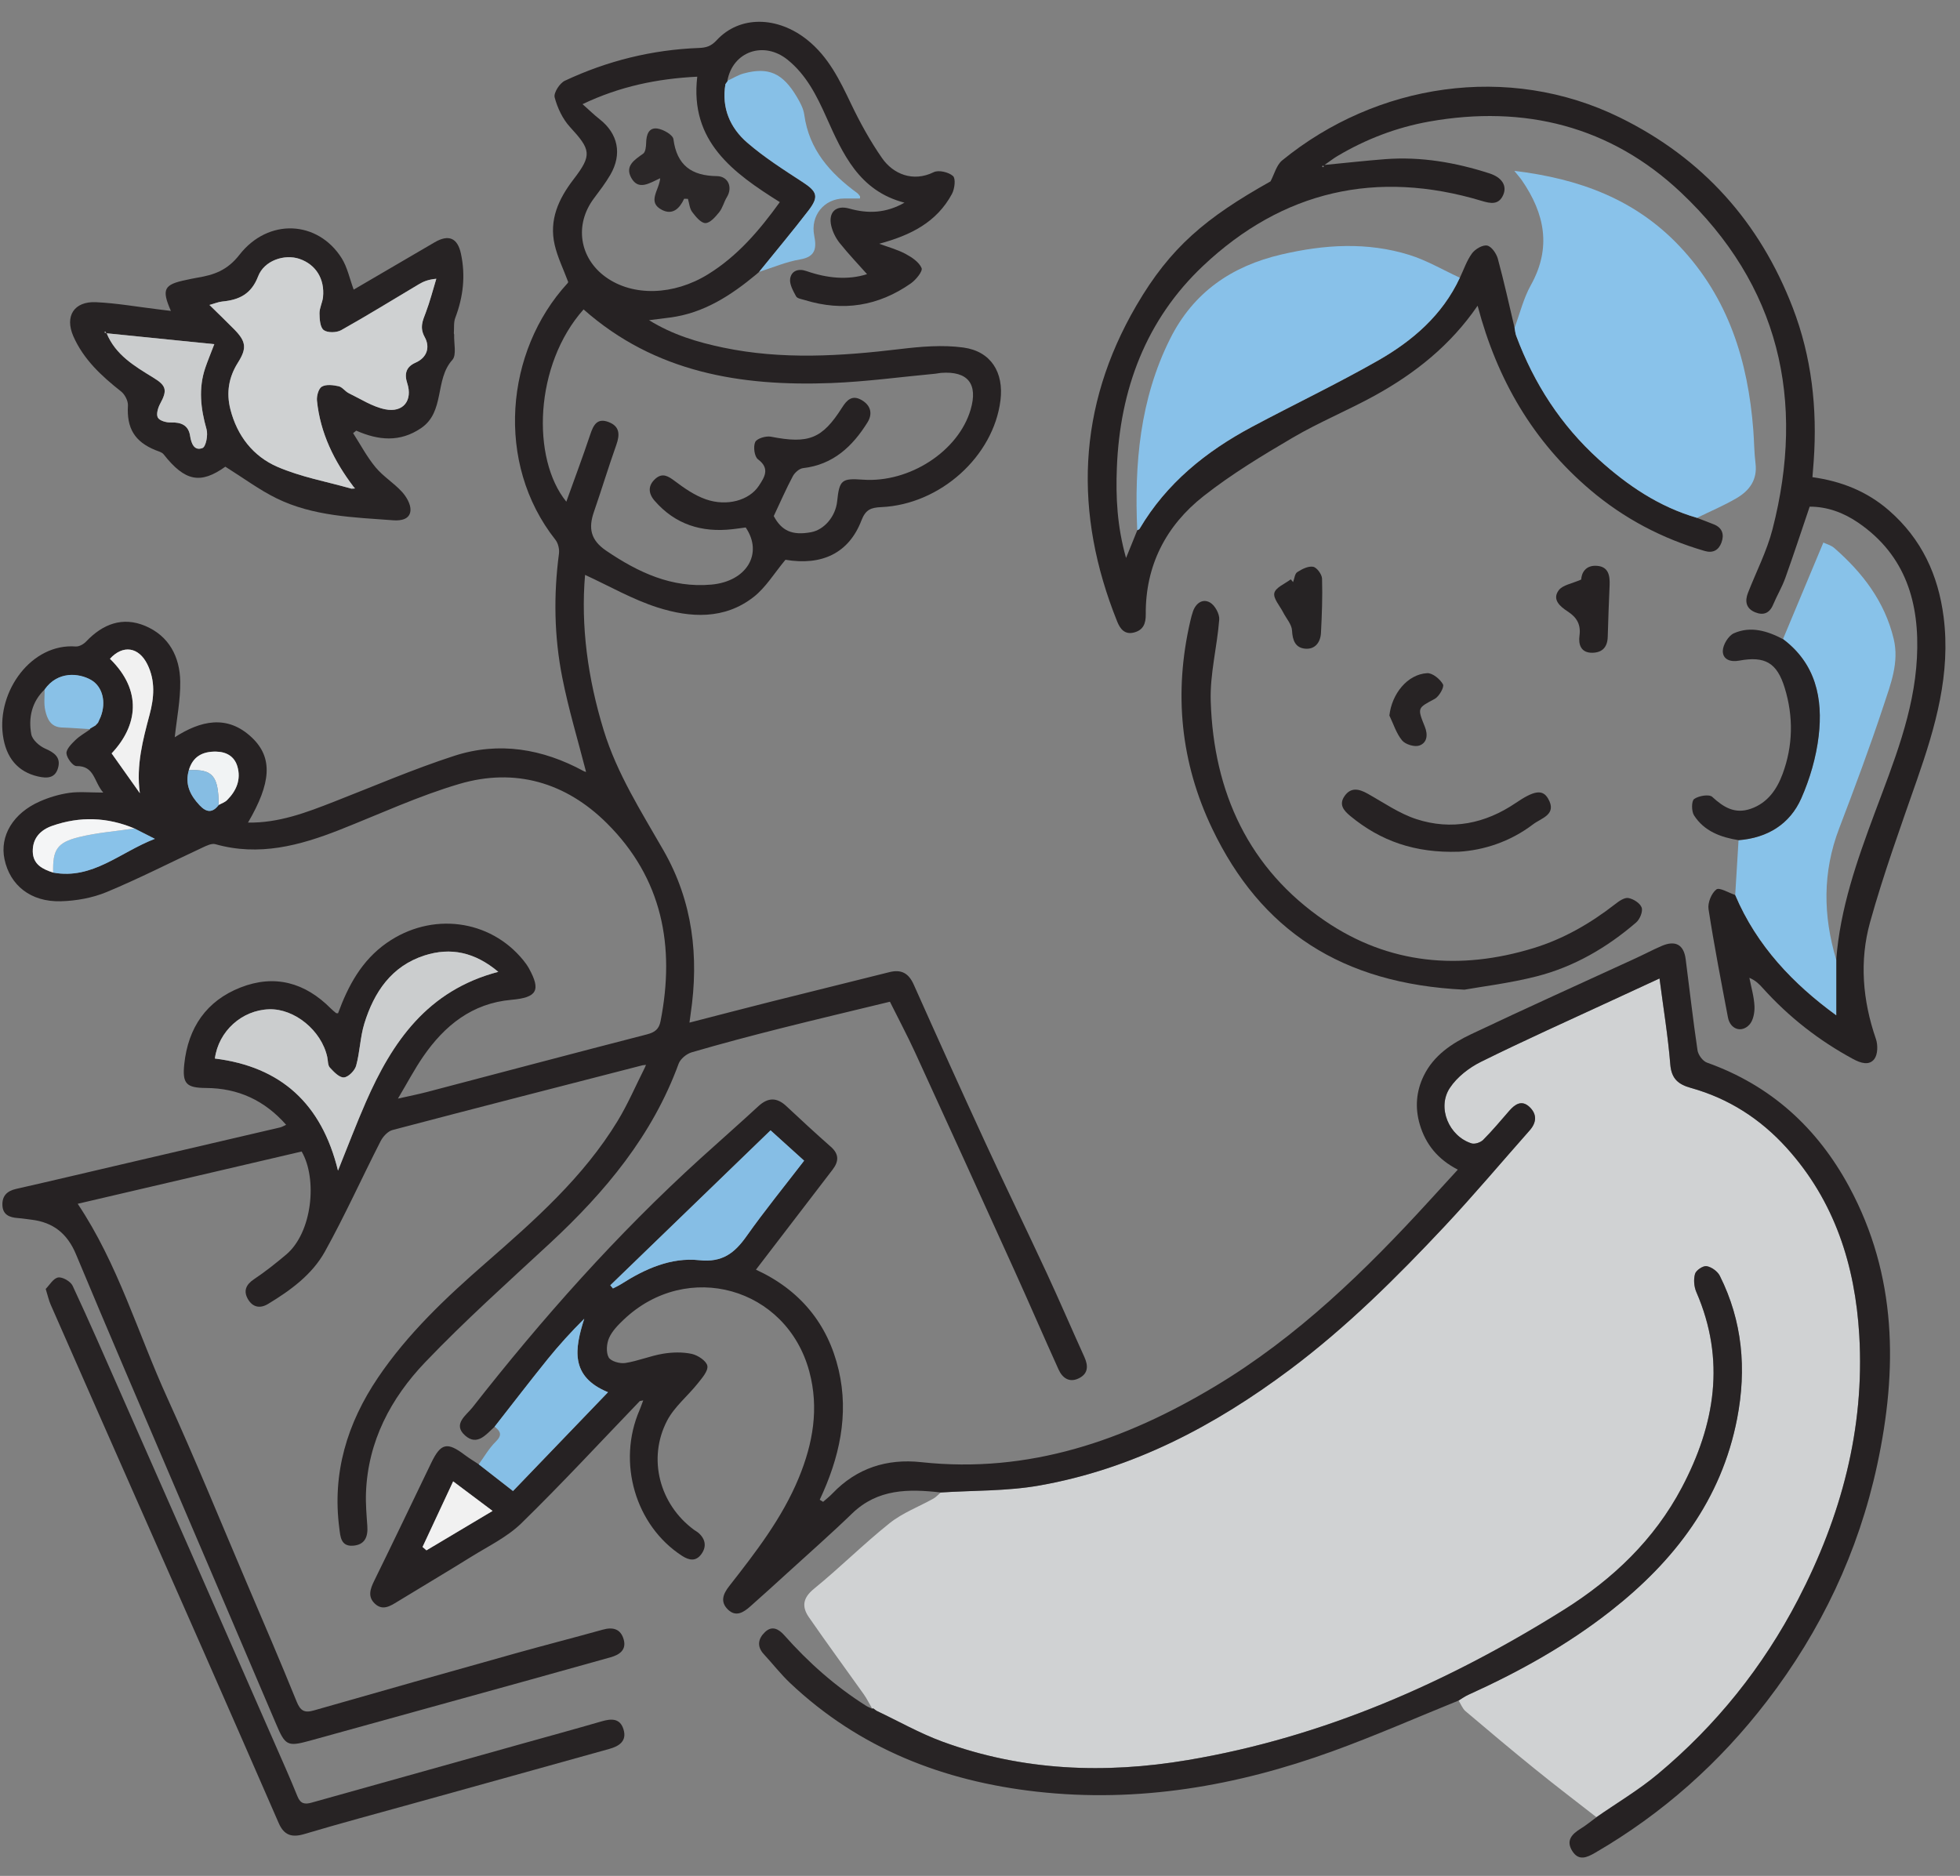 <svg width="70" height="67" viewBox="0 0 70 67" fill="none" xmlns="http://www.w3.org/2000/svg">
<rect x="0" y="0" width="70" height="67" fill="#808080" stroke="none"/>
<path d="M57.016 64.904C56.299 64.344 55.574 63.794 54.867 63.221C54.016 62.532 53.178 61.829 52.343 61.12C52.231 61.025 52.174 60.866 52.092 60.736C52.206 60.668 52.314 60.589 52.433 60.534C54.24 59.716 55.965 58.76 57.528 57.532C59.8 55.748 61.48 53.567 62.04 50.659C62.379 48.899 62.232 47.188 61.421 45.568C61.34 45.407 61.124 45.252 60.949 45.222C60.823 45.201 60.573 45.367 60.536 45.496C60.478 45.695 60.499 45.956 60.583 46.149C61.635 48.571 61.252 50.881 60.063 53.131C59.081 54.989 57.602 56.397 55.855 57.492C51.706 60.092 47.277 62.045 42.417 62.863C39.46 63.361 36.517 63.25 33.669 62.209C32.853 61.91 32.087 61.473 31.298 61.1C31.256 61.07 31.215 61.04 31.173 61.011L31.153 61.031C31.051 60.857 30.962 60.674 30.846 60.51C30.195 59.593 29.528 58.687 28.889 57.762C28.635 57.394 28.663 57.078 29.068 56.748C29.995 55.994 30.843 55.143 31.776 54.399C32.237 54.032 32.817 53.815 33.339 53.523C33.435 53.469 33.511 53.379 33.597 53.305C34.772 53.229 35.966 53.26 37.119 53.056C40.455 52.466 43.374 50.929 46.067 48.915C48.087 47.403 49.868 45.635 51.586 43.803C52.632 42.688 53.617 41.517 54.63 40.372C54.882 40.088 54.894 39.789 54.622 39.534C54.348 39.277 54.109 39.434 53.901 39.673C53.596 40.024 53.297 40.382 52.969 40.711C52.877 40.804 52.671 40.873 52.554 40.837C51.749 40.583 51.313 39.562 51.778 38.857C52.036 38.466 52.468 38.132 52.895 37.921C54.455 37.148 56.047 36.438 57.627 35.704C58.163 35.455 58.701 35.208 59.267 34.946C59.406 36.013 59.571 37.012 59.652 38.018C59.694 38.537 59.945 38.733 60.394 38.858C61.738 39.233 62.871 39.962 63.805 40.995C65.522 42.892 66.253 45.192 66.401 47.684C66.6 51.035 65.752 54.168 64.216 57.126C62.964 59.538 61.29 61.624 59.205 63.364C58.522 63.934 57.747 64.393 57.014 64.903L57.016 64.904Z" fill="#D0D2D3"/>
<path d="M1.594 24.625C1.134 25.067 1.01 25.633 1.117 26.223C1.153 26.422 1.404 26.645 1.609 26.735C1.943 26.88 2.18 27.05 2.073 27.429C1.97 27.792 1.69 27.811 1.351 27.731C0.642 27.566 0.211 27.072 0.102 26.248C-0.106 24.678 1.126 22.971 2.705 23.09C2.825 23.099 2.985 23.009 3.074 22.915C3.667 22.289 4.375 22.013 5.188 22.356C6.038 22.715 6.425 23.462 6.437 24.347C6.446 25.003 6.313 25.66 6.241 26.332C7.15 25.748 8.112 25.5 9.002 26.349C9.754 27.067 9.683 27.969 8.857 29.38C9.956 29.398 10.94 29.021 11.925 28.636C13.356 28.078 14.771 27.467 16.23 26.994C17.823 26.479 19.379 26.744 20.845 27.541C20.885 27.563 20.932 27.57 20.931 27.57C20.645 26.454 20.305 25.335 20.08 24.193C19.792 22.734 19.767 21.255 19.963 19.774C19.984 19.614 19.934 19.401 19.835 19.277C17.674 16.544 18.042 12.538 20.268 10.118C20.289 10.095 20.297 10.059 20.292 10.07C20.121 9.611 19.914 9.193 19.811 8.75C19.603 7.856 19.946 7.105 20.487 6.401C21.155 5.533 21.099 5.344 20.356 4.535C20.094 4.249 19.908 3.854 19.809 3.477C19.767 3.316 19.989 2.97 20.173 2.884C21.688 2.173 23.288 1.776 24.965 1.713C25.216 1.704 25.396 1.653 25.594 1.438C26.415 0.548 27.769 0.572 28.835 1.428C29.589 2.033 29.991 2.862 30.395 3.709C30.715 4.379 31.078 5.037 31.501 5.646C31.895 6.214 32.604 6.515 33.346 6.15C33.522 6.063 33.88 6.148 34.036 6.287C34.138 6.377 34.096 6.745 33.999 6.925C33.453 7.939 32.526 8.403 31.401 8.706C31.715 8.823 32.044 8.91 32.337 9.066C32.564 9.187 32.824 9.36 32.914 9.575C32.961 9.687 32.712 9.994 32.532 10.121C31.372 10.934 30.104 11.136 28.744 10.718C28.634 10.684 28.475 10.663 28.432 10.585C28.326 10.389 28.19 10.151 28.22 9.954C28.262 9.678 28.507 9.579 28.8 9.681C29.535 9.938 30.278 10.012 30.966 9.792C30.646 9.432 30.299 9.069 29.987 8.678C29.848 8.503 29.737 8.281 29.687 8.063C29.577 7.581 29.855 7.315 30.33 7.449C31.002 7.638 31.64 7.616 32.303 7.239C30.678 6.818 30.096 5.49 29.509 4.179C29.167 3.415 28.8 2.679 28.133 2.138C27.282 1.447 26.166 1.836 25.977 2.89L25.993 2.889C25.965 2.929 25.936 2.968 25.908 3.008C25.764 3.856 26.075 4.568 26.689 5.099C27.296 5.623 27.981 6.061 28.655 6.499C29.18 6.84 29.259 7.019 28.875 7.519C28.303 8.264 27.698 8.984 27.108 9.715L27.109 9.714C27.074 9.744 27.04 9.774 27.005 9.804C26.102 10.553 25.138 11.182 23.939 11.34C23.709 11.37 23.48 11.398 23.179 11.436C24.029 11.961 24.919 12.225 25.834 12.416C27.931 12.854 30.032 12.721 32.139 12.468C32.889 12.378 33.668 12.311 34.409 12.413C35.396 12.55 35.854 13.305 35.731 14.298C35.483 16.296 33.586 18.014 31.482 18.112C31.111 18.129 30.917 18.193 30.765 18.589C30.315 19.762 29.347 20.211 28.052 19.993C27.658 20.464 27.354 20.979 26.915 21.322C25.875 22.136 24.653 22.069 23.487 21.697C22.592 21.412 21.76 20.93 20.895 20.533C20.738 22.366 20.995 24.234 21.559 26.078C22.036 27.635 22.902 28.986 23.7 30.38C24.739 32.194 24.97 34.164 24.666 36.212C24.654 36.29 24.645 36.369 24.624 36.524C25.639 36.263 26.606 36.01 27.574 35.766C28.971 35.415 30.369 35.072 31.766 34.721C32.192 34.614 32.453 34.761 32.633 35.165C33.478 37.058 34.331 38.948 35.199 40.83C35.915 42.382 36.663 43.919 37.383 45.469C37.843 46.461 38.274 47.467 38.726 48.463C38.869 48.779 38.871 49.059 38.532 49.227C38.191 49.396 37.943 49.217 37.806 48.914C37.273 47.738 36.763 46.552 36.23 45.377C35.053 42.78 33.872 40.184 32.683 37.592C32.407 36.99 32.094 36.404 31.783 35.778C30.465 36.098 29.164 36.405 27.868 36.732C26.809 36.999 25.753 37.279 24.704 37.585C24.521 37.638 24.3 37.819 24.237 37.992C23.301 40.552 21.618 42.568 19.654 44.392C18.144 45.793 16.604 47.168 15.183 48.656C13.96 49.937 13.14 51.477 13.071 53.314C13.056 53.711 13.091 54.11 13.119 54.507C13.147 54.896 13.026 55.179 12.602 55.207C12.167 55.236 12.156 54.869 12.119 54.586C11.859 52.612 12.399 50.835 13.496 49.209C14.554 47.64 15.92 46.353 17.335 45.118C19.089 43.587 20.836 42.048 22.061 40.031C22.428 39.426 22.708 38.768 23.028 38.135C23.042 38.101 23.056 38.067 23.071 38.033C23.031 38.038 22.99 38.042 22.95 38.047C19.972 38.814 16.993 39.577 14.019 40.36C13.85 40.404 13.676 40.595 13.591 40.762C12.922 42.071 12.318 43.415 11.605 44.7C11.148 45.523 10.38 46.085 9.576 46.571C9.278 46.751 9.019 46.685 8.854 46.399C8.688 46.11 8.781 45.883 9.072 45.689C9.471 45.423 9.849 45.121 10.217 44.812C11.16 44.02 11.34 42.097 10.773 41.128C8.102 41.752 5.414 42.379 2.775 42.995C4.213 45.141 4.923 47.62 5.978 49.935C6.966 52.104 7.866 54.314 8.8 56.508C9.404 57.926 10.014 59.341 10.592 60.769C10.725 61.099 10.866 61.189 11.204 61.092C13.605 60.404 16.008 59.725 18.413 59.051C19.448 58.761 20.491 58.495 21.526 58.206C21.89 58.104 22.166 58.176 22.274 58.554C22.384 58.939 22.108 59.108 21.807 59.192C19.881 59.735 17.952 60.266 16.023 60.8C14.364 61.26 12.706 61.72 11.047 62.177C10.262 62.393 10.184 62.337 9.86 61.574C8.642 58.708 7.412 55.847 6.19 52.983C5.027 50.258 3.855 47.536 2.715 44.801C2.407 44.061 1.903 43.657 1.124 43.563C0.959 43.543 0.795 43.516 0.629 43.504C0.334 43.482 0.099 43.384 0.086 43.046C0.074 42.716 0.248 42.538 0.574 42.464C1.817 42.183 3.058 41.887 4.299 41.598C6.202 41.155 8.105 40.712 10.007 40.267C10.069 40.252 10.126 40.216 10.219 40.174C9.448 39.299 8.505 38.866 7.363 38.859C6.651 38.855 6.506 38.706 6.582 37.999C6.721 36.704 7.37 35.749 8.588 35.27C9.81 34.79 10.896 35.094 11.815 36.02C11.873 36.079 11.938 36.13 12.002 36.183C12.013 36.192 12.034 36.187 12.073 36.191C12.434 35.208 12.916 34.304 13.814 33.676C15.403 32.566 17.491 32.823 18.691 34.298C18.764 34.388 18.833 34.483 18.889 34.584C19.328 35.379 19.176 35.629 18.263 35.71C16.863 35.833 15.876 36.628 15.112 37.739C14.805 38.185 14.551 38.669 14.212 39.238C14.625 39.145 14.934 39.084 15.238 39.005C17.861 38.317 20.481 37.62 23.107 36.944C23.389 36.871 23.536 36.757 23.591 36.473C24.117 33.796 23.655 31.369 21.669 29.398C20.205 27.945 18.394 27.414 16.406 27.999C14.951 28.427 13.561 29.074 12.145 29.633C10.705 30.202 9.251 30.592 7.691 30.151C7.56 30.114 7.378 30.204 7.236 30.27C6.094 30.801 4.97 31.378 3.808 31.861C3.3 32.072 2.717 32.176 2.164 32.19C1.095 32.217 0.358 31.619 0.161 30.691C-0.016 29.857 0.466 29.043 1.427 28.622C1.757 28.477 2.115 28.37 2.471 28.319C2.827 28.268 3.195 28.308 3.687 28.308C3.345 27.912 3.382 27.351 2.729 27.361C2.604 27.363 2.387 27.076 2.374 26.91C2.362 26.76 2.551 26.571 2.688 26.437C2.843 26.286 3.039 26.177 3.217 26.05L3.207 26.032C3.274 25.993 3.341 25.954 3.408 25.915L3.404 25.918C3.438 25.882 3.472 25.845 3.506 25.809L3.5 25.814C3.531 25.744 3.562 25.674 3.594 25.605C3.798 25.081 3.661 24.527 3.252 24.291C2.827 24.046 2.063 23.961 1.592 24.632L1.594 24.625ZM6.745 27.507C6.598 28.009 6.791 28.401 7.127 28.76C7.37 29.019 7.586 29.046 7.81 28.751C7.911 28.694 8.03 28.656 8.109 28.577C8.445 28.242 8.616 27.835 8.475 27.367C8.37 27.016 8.087 26.852 7.719 26.845C7.237 26.836 6.886 27.017 6.744 27.507H6.745ZM1.899 31.166C3.308 31.425 4.286 30.438 5.531 29.96C5.233 29.809 5.017 29.7 4.801 29.59C3.835 29.184 2.854 29.15 1.866 29.496C1.441 29.645 1.162 29.94 1.171 30.414C1.179 30.875 1.523 31.045 1.9 31.166H1.899ZM20.842 11.051C19.079 13.028 18.974 16.384 20.226 17.918C20.509 17.129 20.809 16.33 21.08 15.52C21.193 15.181 21.326 14.918 21.736 15.074C22.138 15.228 22.141 15.524 22.011 15.891C21.729 16.683 21.486 17.489 21.211 18.284C21.009 18.867 21.092 19.292 21.654 19.672C22.796 20.446 23.987 21.006 25.404 20.88C26.666 20.768 27.266 19.772 26.632 18.839C26.477 18.86 26.315 18.884 26.152 18.902C25.058 19.025 24.116 18.733 23.379 17.885C23.145 17.616 23.139 17.335 23.411 17.096C23.665 16.874 23.871 17.009 24.11 17.189C24.448 17.443 24.813 17.695 25.207 17.833C25.958 18.097 26.76 17.874 27.103 17.349C27.297 17.052 27.515 16.736 27.07 16.404C26.943 16.309 26.896 15.951 26.972 15.788C27.032 15.66 27.354 15.563 27.532 15.597C28.883 15.861 29.365 15.676 30.077 14.552C30.243 14.291 30.431 14.095 30.766 14.285C31.105 14.477 31.171 14.782 30.982 15.086C30.447 15.945 29.755 16.597 28.681 16.72C28.547 16.735 28.384 16.88 28.315 17.009C28.078 17.454 27.876 17.918 27.634 18.432C27.911 18.953 28.287 19.135 28.969 19.008C29.439 18.921 29.842 18.443 29.898 17.908C29.978 17.144 30.057 17.077 30.816 17.132C32.48 17.252 34.229 16.116 34.665 14.631C34.936 13.708 34.565 13.247 33.609 13.318C33.543 13.323 33.478 13.341 33.412 13.347C32.171 13.462 30.933 13.633 29.689 13.681C26.458 13.804 23.392 13.308 20.841 11.05L20.842 11.051ZM27.851 7.219C26.181 6.172 24.629 5.05 24.902 2.739C23.475 2.81 22.138 3.084 20.805 3.72C21.045 3.933 21.221 4.106 21.414 4.257C22.073 4.773 22.227 5.504 21.798 6.242C21.625 6.54 21.412 6.816 21.205 7.094C20.511 8.026 20.69 9.215 21.631 9.894C22.605 10.597 24.06 10.554 25.286 9.797C26.338 9.148 27.119 8.233 27.85 7.22L27.851 7.219ZM17.796 34.71C16.955 34.004 16.092 33.827 15.162 34.126C13.982 34.506 13.362 35.433 13.014 36.554C12.863 37.041 12.856 37.571 12.72 38.064C12.671 38.24 12.443 38.471 12.283 38.482C12.121 38.493 11.921 38.283 11.781 38.13C11.704 38.046 11.716 37.88 11.688 37.751C11.481 36.806 10.52 36.019 9.61 36.048C8.642 36.079 7.806 36.826 7.675 37.807C10.033 38.099 11.488 39.42 12.072 41.81C12.421 40.946 12.724 40.143 13.068 39.359C14.007 37.217 15.258 35.377 17.797 34.71H17.796ZM4.994 28.329C4.859 27.334 5.102 26.43 5.343 25.523C5.504 24.919 5.553 24.316 5.263 23.728C4.956 23.107 4.391 23.02 3.927 23.53C5.091 24.67 4.921 25.918 3.987 26.909C4.318 27.376 4.656 27.853 4.994 28.33V28.329Z" fill="#262223"/>
<path d="M57.016 64.904C57.749 64.394 58.524 63.935 59.207 63.365C61.291 61.625 62.965 59.539 64.218 57.127C65.754 54.169 66.601 51.035 66.403 47.685C66.255 45.193 65.524 42.893 63.807 40.996C62.873 39.964 61.74 39.234 60.396 38.859C59.947 38.734 59.696 38.537 59.654 38.019C59.573 37.013 59.408 36.013 59.269 34.947C58.702 35.209 58.165 35.456 57.629 35.705C56.049 36.438 54.458 37.149 52.897 37.922C52.47 38.133 52.038 38.467 51.78 38.858C51.314 39.563 51.751 40.584 52.556 40.838C52.673 40.875 52.879 40.805 52.971 40.712C53.299 40.383 53.598 40.025 53.903 39.674C54.11 39.436 54.349 39.278 54.624 39.535C54.896 39.79 54.884 40.089 54.632 40.373C53.618 41.518 52.633 42.69 51.588 43.804C49.87 45.636 48.089 47.405 46.069 48.916C43.377 50.93 40.457 52.467 37.121 53.057C35.968 53.261 34.774 53.23 33.599 53.306C32.454 53.175 31.349 53.17 30.433 54.056C29.681 54.784 28.893 55.475 28.12 56.181C27.678 56.584 27.236 56.987 26.787 57.383C26.551 57.591 26.28 57.763 25.997 57.487C25.714 57.211 25.823 56.931 26.044 56.649C26.992 55.437 27.936 54.221 28.529 52.781C29.035 51.554 29.256 50.295 28.904 48.986C28.095 45.978 24.54 44.982 22.277 47.131C22.075 47.323 21.864 47.537 21.754 47.784C21.664 47.987 21.639 48.298 21.737 48.479C21.813 48.619 22.136 48.711 22.328 48.682C22.783 48.613 23.22 48.427 23.674 48.351C24.011 48.295 24.375 48.285 24.705 48.356C24.923 48.403 25.232 48.609 25.263 48.784C25.295 48.97 25.069 49.223 24.916 49.416C24.559 49.864 24.084 50.245 23.825 50.741C23.117 52.1 23.558 53.737 24.788 54.641C24.842 54.68 24.903 54.711 24.952 54.755C25.203 54.979 25.238 55.251 25.046 55.511C24.854 55.77 24.621 55.74 24.351 55.564C22.691 54.482 22.031 52.231 22.842 50.361C22.875 50.285 22.901 50.206 22.93 50.129C22.944 50.092 22.958 50.055 22.972 50.018C22.932 50.025 22.891 50.033 22.851 50.04C21.446 51.501 20.069 52.991 18.62 54.406C18.112 54.902 17.432 55.227 16.818 55.61C15.951 56.15 15.071 56.669 14.2 57.202C13.937 57.363 13.668 57.538 13.39 57.279C13.127 57.033 13.219 56.756 13.364 56.462C14.051 55.064 14.721 53.658 15.398 52.255C15.744 51.538 15.969 51.488 16.606 51.971C16.763 52.09 16.934 52.191 17.099 52.3C17.502 52.614 17.904 52.927 18.323 53.254C19.468 52.063 20.576 50.91 21.716 49.725C20.35 49.164 20.527 48.17 20.867 47.101C20.396 47.571 19.964 48.044 19.562 48.542C18.919 49.338 18.297 50.15 17.666 50.956C17.362 51.232 17.045 51.655 16.613 51.273C16.153 50.866 16.653 50.55 16.871 50.272C19.356 47.101 22.023 44.094 25.01 41.382C25.699 40.756 26.4 40.143 27.084 39.511C27.43 39.191 27.745 39.189 28.086 39.509C28.608 39.997 29.133 40.484 29.67 40.956C29.973 41.222 29.96 41.483 29.734 41.777C28.827 42.959 27.922 44.142 26.998 45.348C28.569 46.069 29.566 47.28 29.952 48.929C30.328 50.534 29.975 52.082 29.276 53.566C29.316 53.591 29.357 53.615 29.397 53.64C29.508 53.542 29.627 53.45 29.729 53.343C30.597 52.433 31.677 52.091 32.899 52.223C36.743 52.639 40.167 51.451 43.397 49.513C46.339 47.748 48.766 45.384 51.062 42.871C51.386 42.517 51.71 42.163 52.065 41.775C51.355 41.411 50.917 40.875 50.707 40.163C50.531 39.567 50.576 38.979 50.849 38.42C51.204 37.694 51.85 37.266 52.54 36.938C54.486 36.014 56.451 35.13 58.409 34.229C58.726 34.083 59.035 33.919 59.355 33.782C59.839 33.576 60.135 33.742 60.202 34.253C60.343 35.339 60.464 36.427 60.625 37.51C60.649 37.675 60.812 37.899 60.962 37.952C63.245 38.764 64.908 40.285 66.045 42.393C67.753 45.561 67.778 48.914 67.041 52.328C66.371 55.434 65.034 58.245 63.105 60.758C61.418 62.956 59.378 64.776 56.973 66.172C56.677 66.344 56.385 66.478 56.154 66.114C55.914 65.735 56.143 65.503 56.459 65.309C56.654 65.189 56.832 65.04 57.018 64.904H57.016ZM27.519 40.371C25.583 42.243 23.689 44.074 21.796 45.905C21.827 45.943 21.859 45.981 21.89 46.018C21.986 45.968 22.086 45.924 22.177 45.866C23.033 45.321 23.96 44.901 24.977 45.009C25.792 45.096 26.232 44.759 26.658 44.156C27.312 43.232 28.029 42.352 28.718 41.455C28.32 41.095 27.965 40.775 27.518 40.37L27.519 40.371ZM16.184 52.909C15.798 53.736 15.445 54.494 15.091 55.251C15.137 55.291 15.183 55.332 15.23 55.372C15.997 54.915 16.763 54.458 17.592 53.964C17.104 53.598 16.673 53.275 16.184 52.908V52.909Z" fill="#262223"/>
<path d="M65.58 34.277C65.718 32.45 66.318 30.744 66.95 29.047C67.622 27.243 68.36 25.452 68.462 23.498C68.564 21.553 68.072 19.839 66.368 18.67C65.843 18.31 65.261 18.095 64.631 18.096C64.337 18.962 64.06 19.809 63.759 20.648C63.642 20.974 63.46 21.276 63.326 21.596C63.196 21.906 62.976 21.988 62.685 21.869C62.36 21.736 62.309 21.478 62.428 21.173C62.723 20.418 63.102 19.685 63.303 18.907C64.494 14.286 63.538 10.181 60.033 6.874C57.523 4.506 54.442 3.736 51.041 4.342C49.877 4.55 48.781 4.97 47.761 5.576C47.627 5.656 47.503 5.753 47.305 5.891C48.093 5.815 48.779 5.738 49.467 5.685C50.745 5.587 51.983 5.802 53.196 6.193C53.637 6.335 53.831 6.632 53.686 6.963C53.526 7.33 53.226 7.268 52.922 7.176C49.163 6.045 45.808 6.817 42.972 9.491C40.927 11.419 39.997 13.91 39.888 16.706C39.847 17.75 39.894 18.789 40.216 19.929C40.379 19.526 40.498 19.233 40.617 18.94C40.645 18.923 40.685 18.913 40.7 18.888C41.66 17.261 43.07 16.125 44.708 15.25C46.201 14.452 47.733 13.723 49.203 12.886C50.442 12.181 51.515 11.262 52.137 9.923C52.278 9.628 52.383 9.307 52.573 9.048C52.686 8.895 52.953 8.739 53.113 8.771C53.269 8.803 53.443 9.055 53.494 9.241C53.716 10.057 53.897 10.885 54.092 11.708C54.111 11.805 54.117 11.906 54.151 11.997C54.787 13.702 55.75 15.191 57.104 16.416C58.132 17.346 59.26 18.107 60.609 18.497C60.809 18.574 61.011 18.649 61.21 18.729C61.52 18.854 61.585 19.101 61.479 19.383C61.381 19.646 61.18 19.766 60.883 19.679C59.367 19.239 57.999 18.52 56.795 17.498C54.756 15.766 53.469 13.566 52.772 10.919C51.799 12.339 50.533 13.338 49.101 14.128C48.143 14.656 47.121 15.074 46.179 15.626C45.08 16.27 43.979 16.936 42.981 17.722C41.643 18.776 40.904 20.199 40.92 21.947C40.923 22.271 40.83 22.505 40.502 22.59C40.168 22.677 40.006 22.463 39.9 22.2C38.344 18.33 38.466 14.545 40.585 10.912C41.796 8.835 43.064 7.775 45.375 6.479C45.511 6.225 45.587 5.896 45.793 5.728C49.146 2.989 53.857 2.235 57.852 4.197C60.815 5.652 62.851 7.939 64.026 10.988C64.702 12.743 64.908 14.59 64.775 16.469C64.762 16.649 64.747 16.829 64.73 17.043C65.763 17.187 66.682 17.549 67.469 18.237C68.628 19.249 69.223 20.535 69.415 22.036C69.674 24.064 69.124 25.956 68.469 27.837C67.88 29.528 67.268 31.216 66.788 32.939C66.403 34.322 66.522 35.734 66.997 37.108C67.071 37.321 67.065 37.657 66.943 37.821C66.758 38.068 66.457 37.973 66.183 37.825C64.959 37.164 63.883 36.321 62.953 35.288C62.833 35.155 62.71 35.024 62.478 34.924C62.543 35.262 62.645 35.599 62.66 35.939C62.67 36.16 62.617 36.449 62.477 36.599C62.189 36.906 61.791 36.755 61.712 36.337C61.469 35.05 61.218 33.764 61.019 32.471C60.984 32.245 61.123 31.902 61.299 31.768C61.409 31.684 61.74 31.89 61.971 31.965C62.744 33.796 64.061 35.157 65.579 36.263V34.28L65.58 34.277ZM47.285 5.945C47.274 5.935 47.263 5.916 47.251 5.916C47.239 5.916 47.227 5.933 47.215 5.942C47.226 5.952 47.237 5.971 47.249 5.971C47.261 5.971 47.273 5.954 47.285 5.945Z" fill="#252122"/>
<path d="M60.609 18.494C59.26 18.104 58.132 17.343 57.104 16.413C55.749 15.188 54.787 13.699 54.151 11.994C54.117 11.903 54.111 11.802 54.092 11.705C54.282 11.195 54.412 10.652 54.674 10.182C55.419 8.846 55.168 7.626 54.353 6.441C54.289 6.348 54.212 6.264 54.083 6.103C56.402 6.382 58.397 7.116 59.984 8.794C61.732 10.643 62.429 12.897 62.618 15.362C62.649 15.759 62.648 16.159 62.697 16.554C62.769 17.135 62.48 17.522 62.027 17.789C61.574 18.056 61.084 18.261 60.61 18.494H60.609Z" fill="#89C2EA"/>
<path d="M8.047 16.669C7.165 17.298 6.61 17.201 5.843 16.226C5.782 16.149 5.655 16.119 5.554 16.078C4.804 15.774 4.522 15.289 4.569 14.486C4.579 14.32 4.459 14.087 4.324 13.981C3.627 13.431 2.984 12.839 2.62 12.011C2.305 11.293 2.644 10.757 3.429 10.793C4.172 10.828 4.91 10.959 5.651 11.049C5.796 11.066 5.94 11.085 6.103 11.105C5.764 10.328 5.852 10.161 6.65 9.998C6.78 9.971 6.91 9.94 7.041 9.919C7.638 9.82 8.113 9.662 8.551 9.101C9.586 7.774 11.349 7.876 12.199 9.216C12.405 9.541 12.484 9.946 12.632 10.344C13.597 9.78 14.56 9.214 15.525 8.653C16.026 8.362 16.34 8.499 16.461 9.056C16.631 9.841 16.545 10.6 16.261 11.349C16.197 11.516 16.223 11.718 16.209 11.904C16.208 11.92 16.22 11.936 16.22 11.952C16.206 12.26 16.314 12.678 16.155 12.855C15.517 13.561 15.901 14.708 15.035 15.294C14.278 15.806 13.511 15.728 12.723 15.381L12.611 15.47C12.875 15.88 13.105 16.319 13.414 16.691C13.686 17.019 14.071 17.253 14.359 17.57C14.517 17.744 14.673 18.012 14.66 18.228C14.642 18.541 14.336 18.604 14.047 18.583C12.627 18.477 11.186 18.441 9.876 17.798C9.26 17.496 8.701 17.077 8.047 16.668V16.669ZM3.797 11.903C3.782 11.88 3.767 11.858 3.752 11.835C3.746 11.849 3.741 11.863 3.735 11.877C3.759 11.882 3.782 11.887 3.806 11.892C4.124 12.679 4.812 13.079 5.484 13.492C5.946 13.776 5.981 13.942 5.721 14.419C5.642 14.564 5.575 14.795 5.638 14.914C5.698 15.026 5.94 15.094 6.098 15.088C6.467 15.075 6.732 15.185 6.79 15.567C6.833 15.852 6.946 16.113 7.233 16.001C7.355 15.953 7.436 15.536 7.377 15.332C7.167 14.594 7.082 13.87 7.334 13.132C7.417 12.889 7.516 12.651 7.654 12.292C6.321 12.157 5.06 12.03 3.798 11.902L3.797 11.903ZM12.552 17.454C12.594 17.451 12.636 17.449 12.677 17.446C12.658 17.424 12.64 17.401 12.621 17.379C11.929 16.466 11.437 15.464 11.319 14.311C11.302 14.143 11.375 13.876 11.494 13.808C11.648 13.72 11.898 13.752 12.092 13.794C12.225 13.823 12.325 13.98 12.457 14.044C12.884 14.251 13.303 14.527 13.756 14.618C14.403 14.748 14.743 14.297 14.543 13.687C14.434 13.354 14.498 13.102 14.84 12.952C15.265 12.765 15.358 12.386 15.169 12.043C14.979 11.699 15.092 11.46 15.205 11.162C15.354 10.769 15.458 10.359 15.581 9.956C15.275 9.985 15.111 10.062 14.956 10.153C14.034 10.701 13.121 11.267 12.185 11.791C12.019 11.884 11.698 11.891 11.56 11.789C11.43 11.692 11.411 11.398 11.409 11.19C11.407 10.997 11.515 10.806 11.535 10.609C11.6 9.957 11.274 9.443 10.691 9.245C10.161 9.065 9.435 9.3 9.218 9.868C8.974 10.505 8.54 10.71 7.94 10.768C7.801 10.781 7.666 10.839 7.479 10.891C7.805 11.212 8.093 11.486 8.371 11.77C8.793 12.2 8.817 12.443 8.495 12.953C8.168 13.471 8.075 14.02 8.227 14.619C8.468 15.566 9.04 16.296 9.902 16.671C10.74 17.035 11.664 17.201 12.551 17.453L12.552 17.454Z" fill="#272324"/>
<path d="M52.136 9.92C51.513 11.259 50.441 12.178 49.202 12.883C47.732 13.72 46.2 14.45 44.707 15.247C43.069 16.122 41.66 17.258 40.699 18.885C40.684 18.91 40.644 18.92 40.616 18.937C40.51 16.573 40.709 14.26 41.789 12.101C42.618 10.444 43.981 9.505 45.767 9.089C47.299 8.732 48.823 8.635 50.334 9.105C50.959 9.3 51.537 9.643 52.137 9.919L52.136 9.92Z" fill="#88C1E9"/>
<path d="M31.3 61.101C32.089 61.475 32.854 61.912 33.671 62.21C36.519 63.252 39.462 63.363 42.419 62.864C47.279 62.045 51.708 60.093 55.857 57.493C57.604 56.398 59.084 54.99 60.065 53.132C61.254 50.882 61.637 48.572 60.585 46.15C60.501 45.957 60.48 45.695 60.538 45.497C60.575 45.369 60.825 45.202 60.951 45.223C61.126 45.253 61.343 45.408 61.423 45.569C62.234 47.188 62.381 48.9 62.042 50.66C61.482 53.567 59.802 55.748 57.53 57.533C55.967 58.761 54.241 59.718 52.435 60.535C52.315 60.589 52.207 60.669 52.094 60.737C50.591 61.345 49.105 62 47.581 62.552C44.169 63.789 40.657 64.4 37.02 63.991C33.688 63.616 30.69 62.448 28.218 60.112C27.881 59.793 27.594 59.422 27.278 59.08C27.016 58.797 27.083 58.518 27.323 58.29C27.571 58.054 27.807 58.177 28.008 58.403C28.87 59.375 29.833 60.231 30.934 60.926C31.003 60.97 31.082 60.997 31.157 61.031L31.177 61.011C31.219 61.041 31.26 61.071 31.302 61.1L31.3 61.101Z" fill="#282425"/>
<path d="M65.58 34.277V36.26C64.062 35.154 62.746 33.793 61.972 31.962C62.012 31.311 62.051 30.66 62.091 30.009C63.118 29.929 63.921 29.442 64.331 28.512C64.64 27.813 64.862 27.045 64.951 26.287C65.109 24.95 64.848 23.705 63.678 22.827C64.151 21.696 64.624 20.564 65.12 19.378C65.23 19.431 65.395 19.473 65.51 19.573C66.519 20.454 67.31 21.482 67.631 22.815C67.834 23.656 67.524 24.434 67.273 25.195C66.785 26.675 66.238 28.137 65.682 29.594C65.089 31.149 65.108 32.705 65.579 34.277H65.58Z" fill="#88C2E9"/>
<path d="M1.632 46.036C1.768 45.901 1.904 45.656 2.077 45.627C2.233 45.601 2.52 45.767 2.593 45.922C3.183 47.182 3.737 48.459 4.299 49.732C5.123 51.597 5.946 53.461 6.766 55.327C7.78 57.632 8.791 59.938 9.801 62.245C10.08 62.882 10.365 63.518 10.625 64.163C10.733 64.43 10.891 64.451 11.131 64.383C13.629 63.681 16.129 62.983 18.628 62.284C19.583 62.017 20.54 61.755 21.492 61.479C21.831 61.381 22.141 61.364 22.266 61.76C22.4 62.186 22.11 62.368 21.761 62.465C19.436 63.115 17.109 63.759 14.783 64.406C13.477 64.769 12.166 65.119 10.867 65.506C10.415 65.641 10.14 65.544 9.953 65.112C9.067 63.076 8.175 61.042 7.282 59.01C6.475 57.174 5.662 55.341 4.853 53.506C3.837 51.203 2.821 48.9 1.809 46.595C1.743 46.445 1.709 46.282 1.632 46.035V46.036Z" fill="#272324"/>
<path d="M52.298 35.348C47.904 35.139 45.029 33.22 43.296 29.603C42.159 27.229 41.916 24.743 42.512 22.177C42.538 22.064 42.568 21.951 42.605 21.841C42.709 21.54 42.954 21.37 43.217 21.521C43.391 21.621 43.559 21.928 43.544 22.127C43.469 23.101 43.209 24.074 43.24 25.04C43.342 28.293 44.591 31.032 47.327 32.895C49.605 34.446 52.139 34.667 54.763 33.865C55.838 33.536 56.796 32.984 57.681 32.295C57.819 32.187 58.013 32.049 58.156 32.074C58.337 32.106 58.577 32.259 58.631 32.416C58.68 32.558 58.565 32.835 58.433 32.948C57.389 33.847 56.212 34.533 54.875 34.873C53.916 35.117 52.926 35.236 52.299 35.348H52.298Z" fill="#262223"/>
<path d="M63.68 22.826C64.85 23.704 65.11 24.949 64.953 26.286C64.864 27.044 64.641 27.812 64.333 28.511C63.923 29.44 63.12 29.928 62.093 30.008C61.455 29.905 60.864 29.689 60.501 29.122C60.407 28.976 60.407 28.608 60.505 28.538C60.665 28.422 61.039 28.359 61.151 28.461C61.559 28.836 61.961 29.084 62.529 28.886C63.133 28.676 63.462 28.189 63.664 27.643C64.037 26.637 64.055 25.597 63.74 24.57C63.464 23.67 63.037 23.424 62.109 23.596C61.787 23.656 61.521 23.544 61.529 23.243C61.535 23.025 61.729 22.706 61.923 22.619C62.524 22.351 63.119 22.533 63.679 22.828L63.68 22.826Z" fill="#262325"/>
<path d="M27.109 9.712C27.7 8.981 28.304 8.261 28.876 7.516C29.26 7.016 29.18 6.837 28.656 6.496C27.981 6.058 27.296 5.619 26.69 5.096C26.076 4.566 25.765 3.853 25.909 3.005C25.937 2.965 25.966 2.926 25.994 2.886L25.978 2.887C26.171 2.798 26.356 2.679 26.558 2.624C27.446 2.385 27.95 2.607 28.457 3.458C28.575 3.655 28.694 3.876 28.724 4.097C28.894 5.348 29.651 6.19 30.617 6.897C30.656 6.926 30.684 6.97 30.714 7.009C30.721 7.019 30.714 7.039 30.712 7.09C30.524 7.09 30.333 7.089 30.142 7.09C29.43 7.094 28.941 7.702 29.078 8.407C29.162 8.836 29.149 9.169 28.578 9.265C28.078 9.349 27.599 9.557 27.111 9.71L27.109 9.712Z" fill="#87C0E7"/>
<path d="M17.664 50.956C18.295 50.151 18.918 49.338 19.56 48.542C19.962 48.045 20.393 47.571 20.865 47.101C20.525 48.17 20.348 49.164 21.714 49.725C20.575 50.91 19.466 52.063 18.321 53.254C17.902 52.928 17.5 52.614 17.097 52.3C17.298 52.026 17.468 51.722 17.708 51.488C17.947 51.254 17.874 51.117 17.664 50.956Z" fill="#86BFE6"/>
<path d="M52.109 30.42C50.533 30.474 49.304 30.036 48.224 29.144C47.976 28.939 47.816 28.731 48.017 28.437C48.243 28.106 48.536 28.174 48.846 28.348C49.418 28.669 49.973 29.057 50.587 29.257C51.841 29.664 53.044 29.418 54.132 28.68C54.766 28.25 55.085 28.172 55.288 28.521C55.622 29.096 55.049 29.215 54.752 29.442C53.923 30.075 52.969 30.368 52.108 30.42H52.109Z" fill="#262223"/>
<path d="M56.471 20.7C56.482 20.48 56.614 20.175 57.041 20.21C57.452 20.244 57.501 20.567 57.486 20.909C57.459 21.521 57.436 22.133 57.419 22.745C57.409 23.104 57.235 23.306 56.876 23.314C56.46 23.323 56.367 23.018 56.41 22.705C56.466 22.299 56.309 22.047 55.989 21.839C55.715 21.661 55.424 21.414 55.668 21.083C55.809 20.892 56.146 20.845 56.471 20.699V20.7Z" fill="#262223"/>
<path d="M46.182 20.789C46.229 20.667 46.242 20.491 46.331 20.434C46.498 20.326 46.724 20.211 46.898 20.243C47.031 20.268 47.211 20.514 47.216 20.666C47.236 21.313 47.211 21.962 47.177 22.609C47.159 22.946 46.962 23.202 46.61 23.168C46.264 23.135 46.162 22.874 46.144 22.521C46.133 22.299 45.936 22.087 45.825 21.868C45.707 21.636 45.466 21.373 45.512 21.179C45.56 20.981 45.891 20.852 46.098 20.692C46.125 20.724 46.153 20.756 46.18 20.788L46.182 20.789Z" fill="#262324"/>
<path d="M1.594 24.625C2.065 23.954 2.829 24.039 3.254 24.284C3.663 24.52 3.8 25.074 3.596 25.598C3.565 25.668 3.534 25.738 3.502 25.807L3.508 25.802C3.474 25.838 3.44 25.875 3.406 25.911L3.41 25.908C3.343 25.947 3.276 25.986 3.209 26.025L3.219 26.043C2.882 26.023 2.546 25.996 2.208 25.984C1.808 25.969 1.683 25.672 1.615 25.368C1.562 25.131 1.597 24.873 1.593 24.625H1.594Z" fill="#89C1E7"/>
<path d="M49.621 25.557C49.706 24.782 50.265 24.083 50.97 24.043C51.16 24.032 51.431 24.255 51.535 24.442C51.588 24.537 51.398 24.876 51.241 24.961C50.627 25.291 50.611 25.271 50.887 25.956C51.003 26.244 50.969 26.531 50.691 26.628C50.52 26.688 50.193 26.589 50.075 26.446C49.868 26.196 49.767 25.858 49.621 25.557Z" fill="#272324"/>
<path d="M17.796 34.71C15.257 35.377 14.005 37.217 13.067 39.359C12.723 40.144 12.42 40.947 12.071 41.81C11.488 39.419 10.032 38.099 7.674 37.807C7.805 36.827 8.641 36.079 9.609 36.048C10.52 36.019 11.48 36.806 11.687 37.751C11.715 37.88 11.703 38.046 11.78 38.13C11.92 38.283 12.12 38.493 12.282 38.482C12.442 38.471 12.67 38.24 12.719 38.064C12.855 37.571 12.863 37.041 13.013 36.554C13.36 35.433 13.981 34.506 15.161 34.126C16.091 33.827 16.954 34.004 17.795 34.71H17.796Z" fill="#CBCDCE"/>
<path d="M4.994 28.329C4.656 27.852 4.318 27.376 3.987 26.908C4.921 25.917 5.091 24.669 3.927 23.529C4.391 23.019 4.956 23.106 5.263 23.727C5.554 24.316 5.504 24.919 5.343 25.522C5.101 26.429 4.859 27.334 4.994 28.328V28.329Z" fill="#F1F1F1"/>
<path d="M4.801 29.59C5.017 29.7 5.234 29.809 5.531 29.96C4.286 30.438 3.308 31.425 1.899 31.166C1.877 30.36 2.031 30.092 2.817 29.899C3.464 29.74 4.138 29.689 4.801 29.59Z" fill="#89C2E9"/>
<path d="M4.801 29.59C4.139 29.689 3.465 29.739 2.817 29.899C2.031 30.093 1.877 30.36 1.899 31.166C1.522 31.045 1.178 30.875 1.17 30.414C1.162 29.94 1.44 29.645 1.865 29.496C2.853 29.15 3.834 29.184 4.8 29.59H4.801Z" fill="#F4F5F6"/>
<path d="M6.745 27.507C6.887 27.017 7.238 26.836 7.72 26.845C8.088 26.852 8.37 27.016 8.476 27.367C8.617 27.836 8.445 28.242 8.11 28.577C8.031 28.656 7.912 28.694 7.811 28.751C7.803 27.709 7.596 27.468 6.746 27.507H6.745Z" fill="#F1F3F4"/>
<path d="M6.745 27.507C7.595 27.468 7.802 27.709 7.81 28.751C7.586 29.046 7.37 29.019 7.127 28.76C6.79 28.401 6.597 28.009 6.745 27.507Z" fill="#86BDE3"/>
<path d="M27.519 40.371C27.966 40.775 28.321 41.096 28.719 41.456C28.03 42.353 27.313 43.232 26.659 44.157C26.232 44.76 25.792 45.098 24.978 45.01C23.961 44.901 23.033 45.321 22.178 45.867C22.087 45.925 21.987 45.968 21.891 46.019C21.86 45.981 21.828 45.943 21.797 45.906C23.691 44.075 25.584 42.244 27.52 40.372L27.519 40.371Z" fill="#86BEE5"/>
<path d="M16.184 52.909C16.673 53.275 17.104 53.599 17.592 53.965C16.763 54.459 15.996 54.916 15.23 55.373C15.184 55.333 15.138 55.292 15.091 55.252C15.444 54.494 15.798 53.737 16.184 52.91V52.909Z" fill="#F1F1F1"/>
<path d="M12.552 17.454C11.666 17.201 10.741 17.036 9.904 16.672C9.042 16.297 8.47 15.568 8.229 14.62C8.077 14.022 8.171 13.472 8.497 12.954C8.819 12.444 8.795 12.202 8.373 11.771C8.095 11.487 7.807 11.213 7.481 10.892C7.668 10.841 7.803 10.782 7.942 10.769C8.542 10.712 8.976 10.506 9.22 9.869C9.438 9.302 10.163 9.067 10.693 9.246C11.276 9.444 11.602 9.958 11.537 10.61C11.517 10.806 11.409 10.998 11.411 11.191C11.413 11.399 11.432 11.693 11.562 11.79C11.7 11.893 12.021 11.885 12.187 11.792C13.123 11.268 14.035 10.702 14.958 10.154C15.113 10.062 15.276 9.986 15.583 9.957C15.46 10.36 15.356 10.77 15.207 11.163C15.094 11.461 14.98 11.7 15.171 12.044C15.36 12.386 15.267 12.766 14.842 12.953C14.5 13.103 14.436 13.356 14.545 13.688C14.745 14.298 14.406 14.749 13.758 14.619C13.304 14.528 12.886 14.252 12.459 14.045C12.327 13.981 12.227 13.824 12.094 13.795C11.899 13.752 11.65 13.72 11.496 13.809C11.377 13.877 11.304 14.144 11.321 14.312C11.438 15.465 11.931 16.466 12.623 17.38C12.6 17.405 12.577 17.43 12.553 17.455L12.552 17.454Z" fill="#CFD1D2"/>
<path d="M3.797 11.903C5.059 12.03 6.321 12.158 7.653 12.293C7.516 12.653 7.416 12.89 7.333 13.133C7.082 13.871 7.166 14.596 7.376 15.333C7.434 15.537 7.354 15.954 7.232 16.002C6.944 16.114 6.832 15.853 6.789 15.568C6.731 15.186 6.467 15.076 6.097 15.089C5.939 15.095 5.697 15.026 5.637 14.915C5.573 14.796 5.641 14.565 5.72 14.42C5.98 13.942 5.945 13.776 5.483 13.493C4.81 13.08 4.122 12.679 3.805 11.893L3.797 11.904V11.903Z" fill="#CACCCD"/>
<path d="M3.806 11.893C3.782 11.888 3.759 11.883 3.735 11.878C3.741 11.864 3.746 11.85 3.752 11.836C3.767 11.859 3.782 11.881 3.797 11.904L3.806 11.893Z" fill="#CACCCD"/>
<path d="M12.622 17.379C12.641 17.401 12.659 17.424 12.678 17.446C12.636 17.449 12.594 17.451 12.553 17.454C12.576 17.429 12.599 17.404 12.622 17.379Z" fill="#CFD1D2"/>
<path d="M24.434 7.099C24.272 7.448 24.024 7.688 23.65 7.501C23.093 7.223 23.546 6.79 23.578 6.366C23.195 6.541 22.805 6.814 22.548 6.357C22.307 5.928 22.659 5.71 22.97 5.488C23.057 5.426 23.074 5.231 23.077 5.095C23.084 4.812 23.169 4.548 23.477 4.591C23.69 4.621 24.031 4.815 24.051 4.971C24.174 5.907 24.702 6.279 25.6 6.29C26.01 6.295 26.174 6.691 25.96 7.041C25.855 7.212 25.81 7.424 25.687 7.577C25.554 7.742 25.363 7.966 25.195 7.968C25.035 7.97 24.846 7.738 24.72 7.57C24.627 7.446 24.617 7.261 24.569 7.103L24.434 7.098V7.099Z" fill="#2B2728"/>
</svg>
